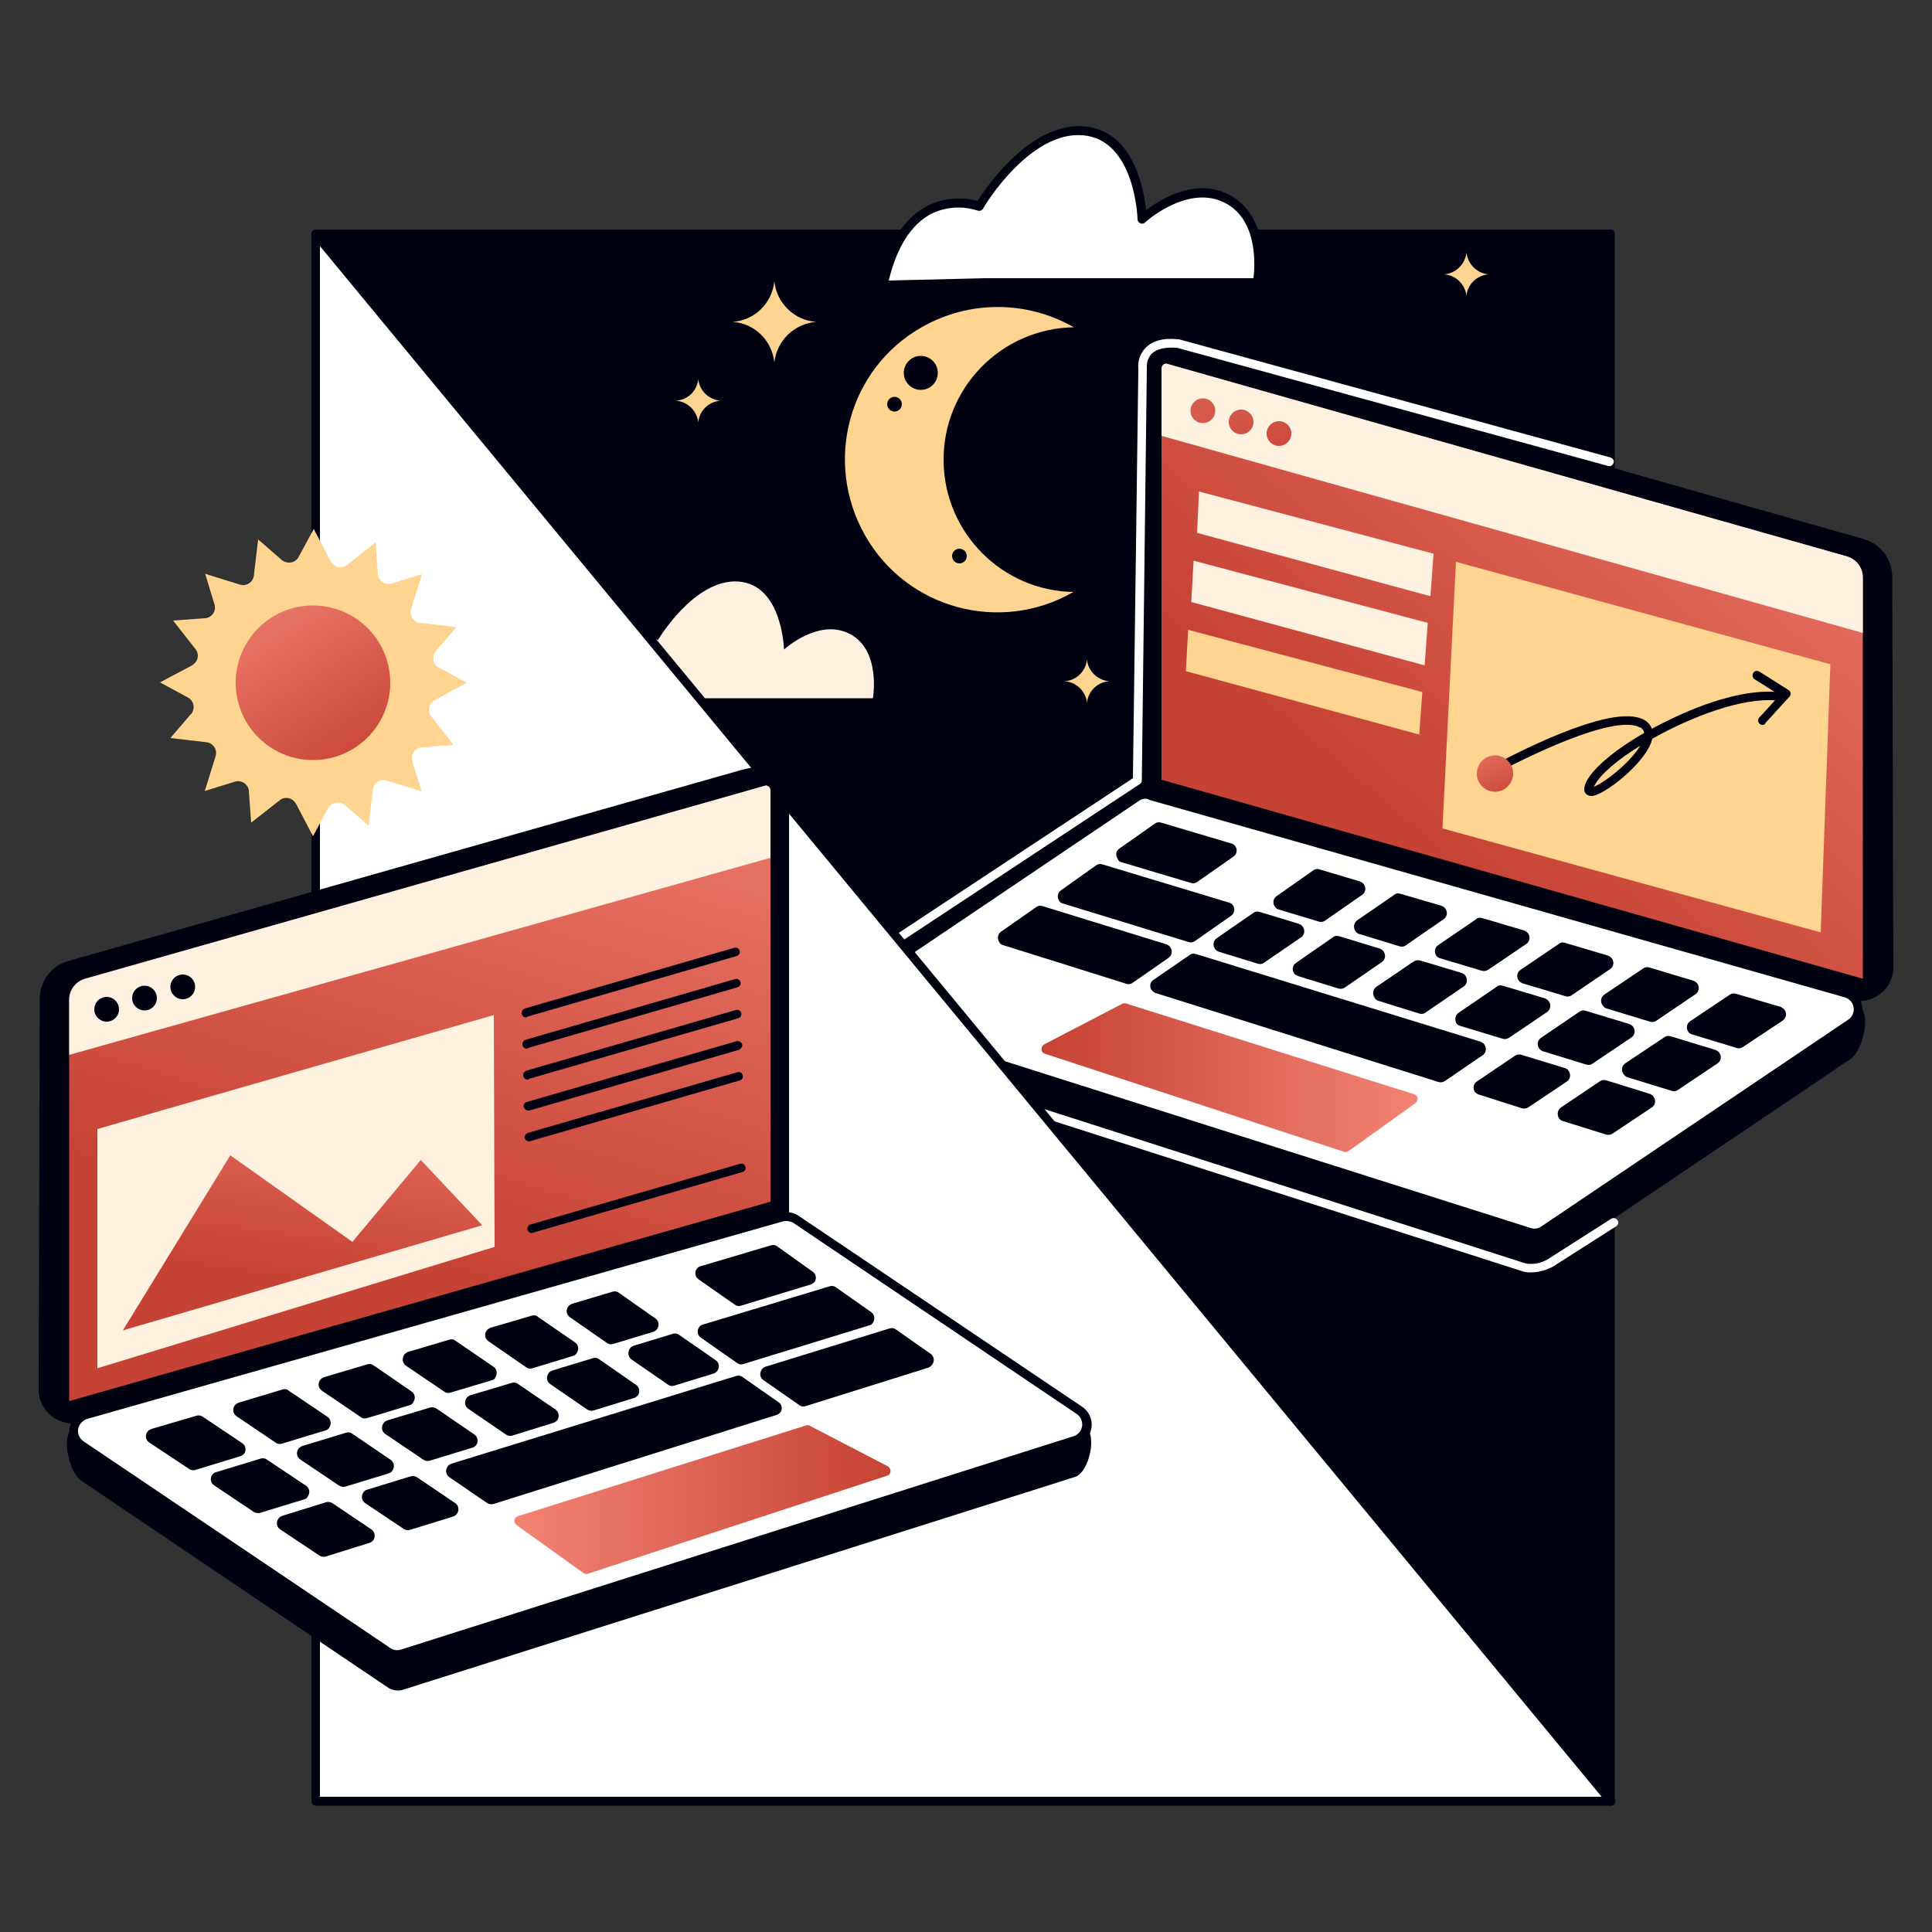 <svg transform="scale(1)" version="1.1" id="iaK8yoguuT" xmlns="http://www.w3.org/2000/svg" xmlns:xlink="http://www.w3.org/1999/xlink" x="0px" y="0px" viewBox="0 0 500 500" xml:space="preserve" class="pbimage_pbimage__wrapper__image__0LEis false"><rect x="0" y="0" width="500" height="500" fill="#333333" stroke="none"/><title>Asynchronous Work 1</title><style type="text/css"> .st0{fill:#000111;} .st1{fill:url(#SVGID_1_-iaK8yoguuT);} .st2{fill:#FFFFFF;} .st3{fill:url(#SVGID_00000096756196038230100750000008392460554588231581_-iaK8yoguuT);} .st4{fill:#FEF1E0;} .st5{fill:url(#SVGID_00000029767189502805133850000008413224620144205496_-iaK8yoguuT);} .st6{fill:url(#SVGID_00000011750684997965607830000013185115048174632116_-iaK8yoguuT);} .st7{fill:url(#SVGID_00000017488350667309336000000005849657119893037734_-iaK8yoguuT);} .st8{fill:#FED490;} .st9{fill:url(#SVGID_00000005953722635240925110000000545066539870691515_-iaK8yoguuT);} .st10{fill:url(#SVGID_00000000201194877844232560000003379433648158793879_-iaK8yoguuT);} .st11{fill:url(#SVGID_00000013912687718342927500000008929738446641313202_-iaK8yoguuT);} .st12{fill:url(#SVGID_00000054965752130043362010000004188890553349660345_-iaK8yoguuT);} .st13{fill:url(#SVGID_00000008867905852121150990000013721124670922073515_-iaK8yoguuT);}
 .st8{fill:#FED490;}
 .st4{fill:#FEF1E0;}
 .st2{fill:#FFFFFF;}
 .st0{fill:#000111;}</style><g id="shape_2"><polygon class="st0" points="416.9,60.6 416.9,466.1 81.7,60.6 	" fill="#000111"></polygon><path class="st0" d="M416.9,467.3c-0.3,0-0.7-0.1-0.9-0.4L80.8,61.3c-0.3-0.3-0.3-0.8-0.2-1.2c0.2-0.4,0.6-0.6,1-0.7h335.2
		c0.6,0,1.1,0.5,1.1,1.1c0,0,0,0,0,0v405.6c0,0.5-0.3,0.9-0.7,1.1C417.1,467.3,417,467.3,416.9,467.3z M84.1,61.7L415.7,463V61.7
		H84.1z" fill="#000111"></path></g><g id="laptop_2"><path class="st0" d="M480.1,259.6L297.7,215c-1.2-0.4-2.6-0.1-3.7,0.6l-74.5,43.8c-3.8,2.4-1.3,12.3,2.2,13.5l174,55.2
		c1.3,0.4,2.7,0.2,3.8-0.5L479,274C482.1,271.9,484.9,261.1,480.1,259.6z"></path><path class="st0" d="M302.5,204.1l176.1,54.6c4.6,1.4,9.6-1.2,11-5.8c0.3-0.9,0.4-1.7,0.4-2.6l-0.3-101c0-4.6-3-8.6-7.4-9.8
		L310,90.6c-3.8-1.1-14-4.3-14.4,5.8L302.5,204.1z"></path><path class="st0" d="M295.8,205.4l185.7,52.7c2.2,0.6,4.6-0.6,5.2-2.9c0.1-0.4,0.2-0.8,0.2-1.2V149.4c0-4.7-3.1-8.7-7.6-10
		L303.5,89.5c-3.2-0.9-6.6,1-7.5,4.2c-0.2,0.5-0.2,1.1-0.2,1.7V205.4z"></path><linearGradient id="SVGID_1_-iaK8yoguuT" gradientUnits="userSpaceOnUse" x1="-610.822" y1="436.388" x2="-486.802" y2="291.388" gradientTransform="matrix(-1 0 0 -1 -126.69 502)"><stop offset="0" style="stop-color: rgb(243, 131, 116);"></stop><stop offset="1" style="stop-color: rgb(198, 66, 52);"></stop></linearGradient><path class="st1" d="M300.6,95.4v106.4l181.5,51.5V149.4c0-2.5-1.7-4.7-4.1-5.4L302.2,94.2c-0.1,0-0.2-0.1-0.4-0.1
		C301.1,94.1,300.6,94.7,300.6,95.4z"></path><path class="st2" d="M477.8,256.9l-180-51.1c-1.2-0.4-2.6-0.1-3.7,0.6l-73.4,49.4c-2,1.4-2.5,4.1-1.2,6.1c0.6,0.8,1.4,1.4,2.3,1.7
		l174,55.2c1.3,0.4,2.7,0.2,3.8-0.5l79.4-53.5c2-1.4,2.6-4.1,1.2-6.1C479.6,257.8,478.8,257.1,477.8,256.9z"></path><path class="st0" d="M397.1,320.1c-0.6,0-1.1-0.1-1.7-0.3l-174-55.1c-2.9-0.9-4.5-4-3.6-6.9c0.4-1.2,1.1-2.2,2.2-2.9l73.4-49.4
		c1.4-0.9,3-1.2,4.6-0.7l180,51.1c2.9,0.8,4.6,3.9,3.8,6.8c-0.4,1.3-1.1,2.3-2.2,3.1l-79.4,53.5
		C399.3,319.8,398.2,320.1,397.1,320.1z M296.5,206.7c-0.7,0-1.3,0.2-1.8,0.6l-73.4,49.5c-1.5,1-1.9,3-0.9,4.5
		c0.4,0.6,1,1.1,1.7,1.3l174,55.2c1,0.3,2,0.2,2.8-0.4l79.4-53.5c1.5-1,1.9-3,0.9-4.5c-0.4-0.6-1.1-1.1-1.8-1.3l0,0l-180-51.1
		C297.2,206.8,296.8,206.7,296.5,206.7z"></path><path class="st0" d="M437.9,267.7l11.5,3.5c0.6,0.2,1.2,0.1,1.6-0.2l10.4-6.9c0.9-0.7,1.1-1.9,0.4-2.8c-0.2-0.3-0.6-0.5-0.9-0.7
		l-11.6-3.4c-0.6-0.2-1.2-0.1-1.6,0.2l-10.3,6.9c-0.9,0.6-1.1,1.8-0.5,2.7C437.1,267.3,437.5,267.6,437.9,267.7z"></path><path class="st0" d="M415.8,261l11.2,3.4c0.6,0.2,1.2,0.1,1.6-0.2l10.2-6.9c0.9-0.6,1.1-1.8,0.5-2.7c-0.3-0.4-0.6-0.6-1.1-0.8
		l-11.3-3.4c-0.6-0.2-1.2-0.1-1.6,0.2l-10.1,6.8c-0.9,0.6-1.1,1.8-0.5,2.7C415,260.6,415.4,260.9,415.8,261z"></path><path class="st0" d="M394.1,254.5l11,3.3c0.6,0.2,1.2,0.1,1.6-0.2l10-6.8c0.9-0.6,1.1-1.8,0.5-2.7c-0.3-0.4-0.6-0.6-1.1-0.8
		l-11.1-3.3c-0.6-0.2-1.2-0.1-1.6,0.3l-9.9,6.7c-0.9,0.6-1.1,1.8-0.5,2.7C393.3,254.1,393.6,254.3,394.1,254.5z"></path><path class="st0" d="M372.7,248l10.7,3.2c0.6,0.2,1.2,0.1,1.7-0.2l9.9-6.7c0.9-0.6,1.1-1.8,0.5-2.7c-0.3-0.4-0.6-0.6-1.1-0.8
		l-10.8-3.2c-0.6-0.2-1.2-0.1-1.6,0.3l-9.8,6.7c-0.9,0.6-1.1,1.8-0.5,2.7C371.9,247.6,372.3,247.9,372.7,248z"></path><path class="st0" d="M351.7,241.7l10.5,3.2c0.6,0.2,1.2,0.1,1.7-0.3l9.7-6.7c0.9-0.6,1.1-1.8,0.5-2.7c-0.3-0.4-0.6-0.6-1.1-0.8
		l-10.6-3.1c-0.6-0.2-1.2-0.1-1.6,0.3l-9.6,6.6c-0.9,0.7-1,1.9-0.4,2.8C351,241.3,351.3,241.6,351.7,241.7z"></path><path class="st0" d="M331,235.4l10.3,3.1c0.6,0.2,1.2,0.1,1.7-0.3l9.5-6.6c0.9-0.6,1.1-1.8,0.5-2.7c-0.3-0.4-0.6-0.6-1.1-0.8
		l-10.4-3.1c-0.6-0.2-1.2-0.1-1.7,0.3l-9.4,6.6c-0.9,0.6-1.1,1.8-0.5,2.7C330.2,235.1,330.6,235.3,331,235.4z"></path><path class="st0" d="M290.1,223.1l18.1,5.4c0.6,0.2,1.2,0.1,1.7-0.3l9.3-6.5c0.9-0.6,1.1-1.8,0.5-2.7c-0.3-0.4-0.6-0.6-1-0.7
		l-18.2-5.4c-0.6-0.2-1.2-0.1-1.7,0.3l-9.1,6.4c-0.9,0.6-1.1,1.8-0.4,2.7C289.4,222.8,289.8,223,290.1,223.1z"></path><path class="st0" d="M421.2,278.8l11.4,3.5c0.6,0.2,1.2,0.1,1.6-0.2l10.3-6.9c0.9-0.6,1.1-1.8,0.5-2.7c-0.3-0.4-0.6-0.6-1.1-0.8
		l-11.5-3.5c-0.6-0.2-1.2-0.1-1.6,0.2l-10.2,6.8c-0.9,0.6-1.1,1.8-0.5,2.7C420.5,278.4,420.8,278.7,421.2,278.8z"></path><path class="st0" d="M399.4,272.1l11.1,3.4c0.6,0.2,1.2,0.1,1.6-0.2l10.1-6.8c0.9-0.6,1.1-1.8,0.5-2.7c-0.3-0.4-0.6-0.6-1.1-0.8
		l-11.2-3.4c-0.6-0.2-1.2-0.1-1.6,0.2l-10,6.8c-0.9,0.6-1.1,1.8-0.5,2.7C398.6,271.7,399,272,399.4,272.1z"></path><path class="st0" d="M377.9,265.5l10.9,3.3c0.6,0.2,1.2,0.1,1.7-0.2l9.9-6.7c0.9-0.7,1.1-1.9,0.4-2.8c-0.2-0.3-0.5-0.5-0.9-0.7
		l-11-3.3c-0.6-0.2-1.2-0.1-1.6,0.3l-9.8,6.7c-0.9,0.6-1.1,1.8-0.6,2.7C377.1,265.1,377.4,265.4,377.9,265.5z"></path><path class="st0" d="M356.7,259l10.6,3.3c0.6,0.2,1.2,0.1,1.7-0.3l9.8-6.7c0.9-0.6,1.1-1.8,0.5-2.7c-0.2-0.4-0.6-0.6-1-0.8
		l-10.7-3.2c-0.6-0.2-1.2-0.1-1.7,0.2l-9.7,6.6c-0.9,0.6-1.1,1.8-0.5,2.7C355.9,258.6,356.3,258.9,356.7,259z"></path><path class="st0" d="M335.9,252.6l10.4,3.2c0.6,0.2,1.2,0.1,1.7-0.2l9.6-6.6c0.9-0.6,1.1-1.8,0.5-2.7c-0.2-0.4-0.6-0.6-1-0.8
		l-10.5-3.2c-0.6-0.2-1.2-0.1-1.7,0.3l-9.5,6.6c-0.9,0.6-1.1,1.8-0.5,2.7C335.1,252.2,335.5,252.4,335.9,252.6z"></path><path class="st0" d="M315.4,246.3l10.1,3.1c0.6,0.2,1.2,0.1,1.7-0.3l9.5-6.5c0.9-0.6,1.1-1.8,0.5-2.7c-0.2-0.4-0.6-0.6-1-0.8
		l-10.2-3.1c-0.6-0.2-1.2-0.1-1.7,0.3l-9.4,6.5c-0.9,0.6-1.1,1.8-0.5,2.7C314.6,245.9,315,246.1,315.4,246.3z"></path><path class="st0" d="M275,233.8l32.6,10c0.6,0.2,1.2,0.1,1.7-0.3l9.3-6.5c0.9-0.6,1.1-1.8,0.5-2.7c-0.3-0.4-0.6-0.6-1-0.7
		l-32.8-9.9c-0.6-0.2-1.2-0.1-1.7,0.3l-9,6.4c-0.9,0.6-1.1,1.8-0.5,2.7C274.2,233.4,274.6,233.7,275,233.8z"></path><path class="st0" d="M404.4,290.1l11.2,3.5c0.6,0.2,1.2,0.1,1.7-0.2l10.2-6.8c0.9-0.6,1.1-1.8,0.5-2.7c-0.2-0.4-0.6-0.6-1-0.8
		l-11.3-3.5c-0.6-0.2-1.2-0.1-1.6,0.2l-10.1,6.8c-0.9,0.6-1.1,1.8-0.6,2.7C403.6,289.7,404,290,404.4,290.1z"></path><path class="st0" d="M382.8,283.3l11,3.5c0.6,0.2,1.2,0.1,1.7-0.2l10-6.7c0.9-0.6,1.1-1.8,0.5-2.7c-0.2-0.4-0.6-0.7-1.1-0.8
		l-11.1-3.4c-0.6-0.2-1.2-0.1-1.7,0.2l-9.9,6.7c-0.9,0.6-1.1,1.8-0.5,2.7C382,282.9,382.4,283.2,382.8,283.3z"></path><path class="st0" d="M299.1,257l73.1,23c0.6,0.2,1.2,0.1,1.7-0.2l9.8-6.7c0.9-0.6,1.1-1.8,0.5-2.7c-0.2-0.4-0.6-0.6-1-0.8
		l-73.7-22.7c-0.6-0.2-1.2-0.1-1.7,0.3l-9.3,6.4c-0.9,0.6-1.1,1.8-0.4,2.7C298.4,256.6,298.7,256.9,299.1,257z"></path><path class="st0" d="M259.6,244.6l31.9,10c0.6,0.2,1.2,0.1,1.7-0.3l9.2-6.4c0.9-0.6,1.1-1.8,0.5-2.7c-0.2-0.4-0.6-0.6-1-0.8
		l-32.1-9.9c-0.6-0.2-1.2-0.1-1.7,0.3l-9,6.3c-0.9,0.6-1.1,1.8-0.5,2.7C258.9,244.3,259.2,244.5,259.6,244.6z"></path><linearGradient id="SVGID_00000156587842551691464050000002622785899840425345_-iaK8yoguuT" gradientUnits="userSpaceOnUse" x1="-493.56" y1="223.169" x2="-396.19" y2="223.169" gradientTransform="matrix(-1 0 0 -1 -126.69 502)"><stop offset="0" style="stop-color: rgb(243, 131, 116);"></stop><stop offset="1" style="stop-color: rgb(198, 66, 52);"></stop></linearGradient><path d="M366.3,285.5L349,297.9
		c-0.3,0.2-0.8,0.3-1.1,0.2l-77.5-25.4c-0.7-0.2-1-0.9-0.8-1.6c0.1-0.3,0.3-0.6,0.6-0.8l20.2-10.5c0.3-0.2,0.7-0.2,1-0.1l74.6,23.5
		c0.7,0.2,1,1,0.8,1.6C366.7,285.1,366.5,285.3,366.3,285.5z" style="fill: url(&quot;#SVGID_00000156587842551691464050000002622785899840425345_-iaK8yoguuT&quot;);"></path><path class="st4" d="M300.6,95.4v17.4l181.5,51v-14.4c0-2.5-1.7-4.7-4.1-5.4L302.2,94.2c-0.1,0-0.2-0.1-0.4-0.1
		C301.1,94.1,300.6,94.7,300.6,95.4z"></path><linearGradient id="SVGID_00000105399046447282067190000002999875026976828295_-iaK8yoguuT" gradientUnits="userSpaceOnUse" x1="286.218" y1="445.819" x2="341.058" y2="377.279" gradientTransform="matrix(1 0 0 -1 0 502)"><stop offset="0" style="stop-color: rgb(243, 131, 116);"></stop><stop offset="1" style="stop-color: rgb(198, 66, 52);"></stop></linearGradient><circle cx="331" cy="112.2" r="3.2" style="fill: url(&quot;#SVGID_00000105399046447282067190000002999875026976828295_-iaK8yoguuT&quot;);"></circle><linearGradient id="SVGID_00000112613407231333732260000008784054084713349052_-iaK8yoguuT" gradientUnits="userSpaceOnUse" x1="281.65" y1="442.16" x2="336.48" y2="373.62" gradientTransform="matrix(1 0 0 -1 0 502)"><stop offset="0" style="stop-color: rgb(243, 131, 116);"></stop><stop offset="1" style="stop-color: rgb(198, 66, 52);"></stop></linearGradient><circle cx="321.2" cy="109.2" r="3.2" style="fill: url(&quot;#SVGID_00000112613407231333732260000008784054084713349052_-iaK8yoguuT&quot;);"></circle><linearGradient id="SVGID_00000058569979945735354800000013615922804792480386_-iaK8yoguuT" gradientUnits="userSpaceOnUse" x1="277.072" y1="438.502" x2="331.902" y2="369.962" gradientTransform="matrix(1 0 0 -1 0 502)"><stop offset="0" style="stop-color: rgb(243, 131, 116);"></stop><stop offset="1" style="stop-color: rgb(198, 66, 52);"></stop></linearGradient><circle cx="311.3" cy="106.3" r="3.2" style="fill: url(&quot;#SVGID_00000058569979945735354800000013615922804792480386_-iaK8yoguuT&quot;);"></circle><path class="st2" d="M396.1,329.3c-0.6,0-1.2,0-1.7-0.2h-0.1l-126.7-40.6c-0.6-0.2-0.9-0.8-0.7-1.4c0.2-0.6,0.8-0.9,1.4-0.7
		c0,0,0,0,0,0l126.6,40.6c2,0.3,4.1-0.1,5.8-1.2l16.3-10.4c0.5-0.3,1.2-0.2,1.6,0.4s0.2,1.2-0.4,1.6l0,0l-16.3,10.4
		C400.2,328.7,398.2,329.3,396.1,329.3z"></path><path class="st2" d="M229.9,245.6c-0.6,0-1.1-0.5-1.1-1.1c0-0.4,0.2-0.7,0.5-0.9l63.9-42.2l1.4-105.9c-0.2-2,0.4-3.9,1.8-5.4
		c1.8-1.9,4.6-2.7,8.5-2.3c0.1,0,0.1,0,0.2,0l111.7,30.6c0.6,0.2,1,0.8,0.8,1.4c-0.2,0.6-0.8,1-1.4,0.8L304.6,90
		c-3.1-0.2-5.3,0.3-6.6,1.6c-0.9,1-1.3,2.3-1.2,3.6c0,0.1,0,0.1,0,0.2L295.5,202c0,0.4-0.2,0.7-0.5,0.9l-64.4,42.5
		C230.4,245.6,230.2,245.6,229.9,245.6z"></path><polygon class="st4" points="310.3,127.2 371,143.3 370.2,154.3 309.8,137.9 	"></polygon><polygon class="st4" points="308.9,145.1 369.5,161.2 368.7,172.2 308.3,155.8 	"></polygon><polygon class="st8" points="307.5,163 368.1,179.1 367.3,190.1 306.9,173.7 	"></polygon><polygon class="st8" points="376.8,145.4 373.3,214.4 471.2,241.3 473.7,171.9 	"></polygon><path class="st0" d="M411.8,206c-0.5,0-1-0.2-1.4-0.6c-0.9-1-0.1-2.6,0.2-3.2c1.8-3.5,7.4-8.2,14.9-12.5c-0.1-0.7-0.5-1.3-1.2-1.5
		c-6.8-3.4-30,8-38.4,12.7c-0.5,0.3-1.2,0.1-1.5-0.4c-0.3-0.5-0.1-1.2,0.4-1.5c0,0,0,0,0,0c0.1-0.1,7.8-4.4,16.5-8.1
		c12-5.1,20-6.7,24-4.7c1,0.5,1.8,1.3,2.2,2.4c1.2-0.6,2.4-1.3,3.7-1.9c11.2-5.6,21.7-8.3,28.8-7.6c0.6,0.1,1.1,0.6,1,1.2
		c-0.1,0.6-0.6,1.1-1.2,1c0,0,0,0,0,0c-8.5-0.9-21.8,4-32.2,9.9c-1.3,5.7-11,13.4-14.7,14.6C412.6,205.9,412.2,206,411.8,206z
		 M424.5,193c-5.9,3.6-10.3,7.4-11.8,10.2c-0.1,0.1-0.1,0.2-0.2,0.4C415,202.7,421.7,197.6,424.5,193L424.5,193z"></path><path class="st0" d="M456.1,187.6c-0.6,0-1.1-0.5-1.1-1.1c0-0.3,0.1-0.6,0.3-0.8l5.3-5.8l-6.5-4.1c-0.5-0.3-0.7-1-0.4-1.6
		s1-0.7,1.6-0.4l0,0l7.6,4.8c0.5,0.3,0.7,1,0.3,1.6c0,0.1-0.1,0.1-0.1,0.1l-6.2,6.8C456.8,187.5,456.5,187.6,456.1,187.6z"></path><linearGradient id="SVGID_00000011018028661726036170000013140137628989483916_-iaK8yoguuT" gradientUnits="userSpaceOnUse" x1="380.911" y1="314.761" x2="390.681" y2="293.491" gradientTransform="matrix(1 0 0 -1 0 502)"><stop offset="0" style="stop-color: rgb(243, 131, 116);"></stop><stop offset="1" style="stop-color: rgb(198, 66, 52);"></stop></linearGradient><circle cx="386.9" cy="200.2" r="4.7" style="fill: url(&quot;#SVGID_00000011018028661726036170000013140137628989483916_-iaK8yoguuT&quot;);"></circle></g><g id="moon"><path class="st8" d="M277.8,153.2c-18.9,10.9-43.1,4.4-53.9-14.6s-4.4-43.1,14.6-53.9c12.2-7,27.2-7,39.4,0
		c-18.9,0.3-34,15.9-33.7,34.8C244.5,138,259.4,152.9,277.8,153.2z"></path><circle class="st0" cx="238.3" cy="96.5" r="4.4"></circle><circle class="st0" cx="231.5" cy="104.6" r="1.9"></circle><circle class="st0" cx="248.3" cy="143.9" r="1.9"></circle></g><g id="light"><path class="st8" d="M189.6,83.3c5.7,0.4,10.2,4.8,10.8,10.5c0.6-5.6,5.1-10,10.8-10.5c-5.6-0.4-10.2-4.8-10.8-10.5
		C199.8,78.5,195.3,82.9,189.6,83.3z"></path><path class="st8" d="M373.7,71c1.5,0.1,2.9,0.7,4,1.8c1,1,1.7,2.4,1.8,3.8c0.1-1.4,0.8-2.8,1.8-3.8c1.1-1.1,2.5-1.7,4-1.8
		c-3-0.2-5.4-2.6-5.8-5.6C379.2,68.4,376.7,70.8,373.7,71z"></path><path class="st8" d="M275.5,176.3c1.5,0.1,2.9,0.7,4,1.8c1,1,1.7,2.4,1.8,3.8c0.3-3,2.7-5.4,5.8-5.6c-3-0.2-5.5-2.6-5.8-5.6
		C281,173.7,278.6,176.1,275.5,176.3L275.5,176.3z"></path><path class="st8" d="M174.9,103.7c3,0.2,5.5,2.6,5.8,5.6c0.3-3,2.7-5.4,5.8-5.6c-3-0.2-5.5-2.6-5.8-5.6
		C180.4,101.2,178,103.5,174.9,103.7z"></path></g><g id="cloud"><path class="st2" d="M255,73.1h70.4c0,0,2.9-15.9-7.6-21.5s-22.2,5.2-22.2,5.2s-0.4-21.8-15.2-22.9s-26.9,19.5-26.9,19.5
		s-19.1-7.2-24.9,20.4L255,73.1z"></path><path class="st0" d="M228.6,74.9c-0.3,0-0.7-0.2-0.9-0.4c-0.2-0.3-0.3-0.6-0.2-1c2.1-10,6.2-16.8,12.1-20c4.1-2.2,8.9-2.7,13.4-1.5
		c2.4-3.8,13.7-20.3,27.5-19.3c6.5,0.5,11.4,4.8,14.1,12.6c1,3,1.7,6,2,9.1c3.8-2.9,13-8.6,21.7-3.9c4.6,2.5,7.5,7.2,8.4,13.7
		c0.4,3,0.3,6-0.1,9c-0.1,0.5-0.6,0.9-1.1,0.9H255L228.6,74.9L228.6,74.9z M248.1,53.7c-2.6,0-5.1,0.6-7.4,1.8
		c-5,2.8-8.6,8.5-10.7,17.1l25-0.6h69.4c0.4-3.4,1.1-15-7.2-19.4c-9.7-5.2-20.8,4.9-20.9,5c-0.3,0.3-0.8,0.4-1.2,0.2
		c-0.4-0.2-0.7-0.6-0.7-1c0-0.2-0.6-20.7-14.2-21.8c-13.9-1.1-25.7,18.7-25.8,19c-0.3,0.5-0.9,0.7-1.4,0.5
		C251.4,54,249.8,53.7,248.1,53.7z"></path><path class="st4" d="M171.6,180.7h54.3c0,0,2.2-12.3-5.9-16.6s-17.1,4-17.1,4s-0.4-16.8-11.8-17.6s-20.8,15.1-20.8,15.1
		s-14.7-5.5-19.2,15.8L171.6,180.7z"></path></g><g id="shape_1"><polygon class="st2" points="416.9,466.1 81.7,466.1 81.7,60.6 	"></polygon><path class="st0" d="M416.9,467.3H81.7c-0.6,0-1.1-0.5-1.1-1.1l0,0V60.6c0-0.6,0.5-1.1,1.1-1.1c0.3,0,0.7,0.2,0.9,0.4l335.2,405.6
		c0.4,0.5,0.3,1.2-0.1,1.6C417.4,467.2,417.1,467.3,416.9,467.3L416.9,467.3z M82.8,465h331.7L82.8,63.7V465z"></path></g><g id="laptop"><path class="st0" d="M19.9,368.8l182.4-44.6c1.2-0.4,2.6-0.1,3.7,0.6l74.5,43.9c3.8,2.4,1.3,12.3-2.2,13.5l-174,55.1
		c-1.3,0.4-2.7,0.2-3.8-0.5L21,383.2C17.9,381.1,15.1,370.4,19.9,368.8z"></path><path class="st0" d="M197.5,313.4L21.4,368c-4.6,1.4-9.6-1.2-11-5.8c-0.3-0.9-0.4-1.8-0.4-2.7l0.3-101c0-4.6,3-8.6,7.4-9.8
		L190,199.8c3.8-1.1,14-4.3,14.4,5.9L197.5,313.4z"></path><path class="st0" d="M204.2,314.7L18.5,367.4c-2.2,0.6-4.6-0.7-5.2-2.9c-0.1-0.4-0.2-0.8-0.2-1.2V258.7c0-4.7,3.1-8.7,7.6-10
		l175.8-49.9c3.2-0.9,6.6,1,7.5,4.2c0.2,0.5,0.2,1.1,0.2,1.7V314.7z"></path><linearGradient id="SVGID_00000127764751480760035610000016397713836054830246_-iaK8yoguuT" gradientUnits="userSpaceOnUse" x1="146.069" y1="340.73" x2="97.029" y2="179.17" gradientTransform="matrix(1 0 0 -1 0 502)"><stop offset="0" style="stop-color: rgb(243, 131, 116);"></stop><stop offset="1" style="stop-color: rgb(198, 66, 52);"></stop></linearGradient><path d="M199.4,204.6V311L17.9,362.6V258.7
		c0-2.5,1.7-4.7,4.1-5.4l175.8-49.9c0.1,0,0.2-0.1,0.4-0.1C198.9,203.3,199.4,203.9,199.4,204.6z" style="fill: url(&quot;#SVGID_00000127764751480760035610000016397713836054830246_-iaK8yoguuT&quot;);"></path><path class="st2" d="M22.2,366.1l180-51.1c1.2-0.4,2.6-0.1,3.7,0.6l73.4,49.4c2,1.4,2.5,4.1,1.2,6.1c-0.6,0.8-1.4,1.4-2.3,1.7
		l-174,55.2c-1.3,0.4-2.7,0.2-3.8-0.5L21,374c-2-1.3-2.6-4-1.3-6.1C20.3,367,21.2,366.4,22.2,366.1z"></path><path class="st0" d="M102.9,429.4c-1.1,0-2.2-0.3-3.1-1l-79.4-53.5c-2.5-1.7-3.2-5.1-1.5-7.7c0.7-1.1,1.8-1.9,3.1-2.2l0.3,1.1
		l-0.3-1.1l180-51.1c1.6-0.4,3.2-0.2,4.6,0.7l73.5,49.5c2.5,1.7,3.2,5.1,1.5,7.7c-0.7,1-1.7,1.8-2.9,2.2l-174,55.2
		C104,429.3,103.4,429.4,102.9,429.4z M203.5,316c-0.3,0-0.6,0-0.9,0.1l-180,51.1c-1.7,0.5-2.8,2.3-2.3,4c0.2,0.7,0.7,1.4,1.3,1.8
		l79.4,53.5c0.8,0.6,1.9,0.7,2.8,0.4l174-55.2c1.7-0.5,2.7-2.4,2.1-4.1c-0.2-0.7-0.7-1.3-1.3-1.7l-73.4-49.5
		C204.8,316.2,204.1,316,203.5,316z"></path><path class="st0" d="M62.1,376.9l-11.5,3.5c-0.6,0.2-1.1,0.1-1.6-0.2l-10.4-6.9c-0.9-0.6-1.1-1.8-0.5-2.7c0.3-0.4,0.6-0.6,1.1-0.8
		l11.6-3.4c0.6-0.2,1.1-0.1,1.6,0.2l10.3,6.9c0.9,0.6,1.1,1.8,0.5,2.7C62.9,376.5,62.5,376.8,62.1,376.9z"></path><path class="st0" d="M84.2,370.2L73,373.6c-0.6,0.2-1.2,0.1-1.6-0.2l-10.2-6.9c-0.9-0.6-1.1-1.8-0.5-2.7c0.3-0.4,0.6-0.6,1.1-0.8
		l11.3-3.4c0.6-0.2,1.2-0.1,1.6,0.3l10.1,6.8c0.9,0.7,1,1.9,0.4,2.8C84.9,369.9,84.6,370.1,84.2,370.2z"></path><path class="st0" d="M105.9,363.7L95,367c-0.6,0.2-1.2,0.1-1.7-0.3l-10-6.8c-0.9-0.6-1.1-1.8-0.5-2.7c0.3-0.4,0.6-0.6,1.1-0.8
		l11.1-3.3c0.6-0.2,1.2-0.1,1.6,0.2l9.9,6.8c0.9,0.6,1.1,1.8,0.5,2.7C106.8,363.3,106.4,363.6,105.9,363.7z"></path><path class="st0" d="M127.3,357.2l-10.7,3.2c-0.6,0.2-1.2,0.1-1.7-0.3l-9.9-6.7c-0.9-0.7-1-1.9-0.4-2.8c0.2-0.3,0.6-0.5,0.9-0.7
		l10.8-3.2c0.6-0.2,1.2-0.1,1.6,0.3l9.8,6.7c0.9,0.6,1.1,1.8,0.5,2.7C128.1,356.9,127.7,357.1,127.3,357.2z"></path><path class="st0" d="M148.3,350.9l-10.5,3.2c-0.6,0.2-1.2,0.1-1.7-0.3l-9.7-6.7c-0.9-0.6-1.1-1.8-0.5-2.7c0.3-0.4,0.6-0.6,1.1-0.8
		l10.6-3.1c0.6-0.2,1.2-0.1,1.6,0.3l9.6,6.6c0.9,0.6,1.1,1.8,0.5,2.7C149.1,350.5,148.7,350.8,148.3,350.9z"></path><path class="st0" d="M169,344.7l-10.3,3.1c-0.6,0.2-1.2,0.1-1.7-0.3l-9.5-6.6c-0.9-0.6-1.1-1.8-0.5-2.7c0.3-0.4,0.6-0.6,1.1-0.8
		l10.4-3.1c0.6-0.2,1.2-0.1,1.7,0.3l9.4,6.6c0.9,0.6,1.1,1.8,0.5,2.7C169.8,344.3,169.4,344.6,169,344.7z"></path><path class="st0" d="M209.9,332.4l-18.1,5.5c-0.6,0.2-1.2,0.1-1.7-0.3l-9.3-6.5c-0.9-0.6-1.1-1.8-0.5-2.7c0.3-0.4,0.6-0.6,1-0.7
		l18.2-5.4c0.6-0.2,1.2-0.1,1.7,0.3l9.1,6.5c0.9,0.6,1.1,1.8,0.5,2.7C210.6,332,210.3,332.2,209.9,332.4z"></path><path class="st0" d="M78.8,388l-11.4,3.5c-0.6,0.2-1.2,0.1-1.7-0.2l-10.3-6.9c-0.9-0.6-1.1-1.8-0.5-2.7c0.3-0.4,0.6-0.6,1-0.7
		l11.5-3.5c0.6-0.2,1.2-0.1,1.6,0.2l10.2,6.8c0.9,0.6,1.1,1.8,0.5,2.7C79.5,387.7,79.2,387.9,78.8,388z"></path><path class="st0" d="M100.6,381.3l-11.1,3.4c-0.6,0.2-1.2,0.1-1.7-0.2l-10.1-6.8c-0.9-0.6-1.1-1.8-0.5-2.7c0.3-0.4,0.6-0.6,1.1-0.8
		l11.2-3.4c0.6-0.2,1.2-0.1,1.6,0.2l10,6.8c0.9,0.6,1.1,1.8,0.5,2.7C101.4,380.9,101,381.2,100.6,381.3z"></path><path class="st0" d="M122.1,374.7l-10.8,3.3c-0.6,0.2-1.2,0.1-1.7-0.2l-9.9-6.7c-0.9-0.6-1.1-1.8-0.5-2.7c0.2-0.4,0.6-0.6,1-0.8
		l11-3.3c0.6-0.2,1.2-0.1,1.7,0.2l9.8,6.7c0.9,0.6,1.2,1.8,0.6,2.7C123,374.3,122.6,374.6,122.1,374.7z"></path><path class="st0" d="M143.3,368.2l-10.6,3.3c-0.6,0.2-1.2,0.1-1.7-0.2l-9.8-6.7c-0.9-0.6-1.1-1.8-0.5-2.7c0.2-0.4,0.6-0.6,1-0.8
		l10.7-3.2c0.6-0.2,1.2-0.1,1.7,0.3l9.7,6.6c0.9,0.7,1,1.9,0.4,2.8C144,367.8,143.6,368.1,143.3,368.2z"></path><path class="st0" d="M164.1,361.8l-10.4,3.2c-0.6,0.2-1.2,0.1-1.7-0.2l-9.6-6.6c-0.9-0.6-1.1-1.8-0.5-2.7c0.2-0.4,0.6-0.6,1-0.8
		l10.5-3.2c0.6-0.2,1.2-0.1,1.7,0.3l9.5,6.6c0.9,0.6,1.1,1.8,0.5,2.7C164.8,361.4,164.5,361.7,164.1,361.8z"></path><path class="st0" d="M184.6,355.5l-10.1,3.1c-0.6,0.2-1.2,0.1-1.7-0.3l-9.4-6.5c-0.9-0.7-1-1.9-0.4-2.8c0.2-0.3,0.5-0.5,0.9-0.7
		l10.2-3.1c0.6-0.2,1.2-0.1,1.7,0.3l9.4,6.5c0.9,0.6,1.1,1.8,0.5,2.7C185.4,355.1,185,355.4,184.6,355.5z"></path><path class="st0" d="M225,343l-32.6,10c-0.6,0.2-1.2,0.1-1.7-0.3l-9.3-6.5c-0.9-0.6-1.1-1.8-0.5-2.7c0.3-0.4,0.6-0.6,1-0.7
		l32.8-9.9c0.6-0.2,1.2-0.1,1.7,0.3l9.1,6.4c0.9,0.6,1,1.9,0.4,2.7C225.7,342.7,225.4,342.9,225,343z"></path><path class="st0" d="M95.6,399.3l-11.2,3.5c-0.6,0.2-1.2,0.1-1.7-0.2l-10.2-6.8c-0.9-0.6-1.1-1.8-0.5-2.7c0.2-0.4,0.6-0.6,1-0.8
		l11.3-3.5c0.6-0.2,1.2-0.1,1.7,0.2l10.1,6.8c0.9,0.6,1.1,1.8,0.6,2.7C96.4,398.9,96,399.2,95.6,399.3z"></path><path class="st0" d="M117.2,392.5l-11,3.4c-0.6,0.2-1.2,0.1-1.7-0.2l-10-6.7c-0.9-0.6-1.1-1.8-0.5-2.7c0.2-0.4,0.6-0.7,1.1-0.8
		l11.1-3.4c0.6-0.2,1.2-0.1,1.7,0.2l9.9,6.7c0.9,0.6,1.1,1.8,0.5,2.7C118,392.1,117.6,392.4,117.2,392.5z"></path><path class="st0" d="M200.9,366.2l-73.1,23c-0.6,0.2-1.2,0.1-1.7-0.2l-9.8-6.7c-0.9-0.6-1.1-1.8-0.5-2.7c0.2-0.4,0.6-0.6,1-0.8
		l73.7-22.7c0.6-0.2,1.2-0.1,1.7,0.3l9.3,6.5c0.9,0.6,1.1,1.8,0.4,2.7C201.6,365.9,201.3,366.1,200.9,366.2z"></path><path class="st0" d="M240.4,353.9l-31.9,10c-0.6,0.2-1.2,0.1-1.7-0.3l-9.2-6.4c-0.9-0.6-1.1-1.8-0.5-2.7c0.2-0.4,0.6-0.6,1-0.8
		l32.1-9.9c0.6-0.2,1.2-0.1,1.7,0.3l9,6.3c0.9,0.7,1,2,0.3,2.8C241,353.5,240.7,353.7,240.4,353.9z"></path><linearGradient id="SVGID_00000000220618731678745100000017579207353784473498_-iaK8yoguuT" gradientUnits="userSpaceOnUse" x1="133.159" y1="113.919" x2="230.5" y2="113.919" gradientTransform="matrix(1 0 0 -1 0 502)"><stop offset="0" style="stop-color: rgb(243, 131, 116);"></stop><stop offset="1" style="stop-color: rgb(198, 66, 52);"></stop></linearGradient><path d="M133.7,394.7l17.3,12.4
		c0.3,0.2,0.8,0.3,1.1,0.2l77.5-25.4c0.7-0.2,1-0.9,0.8-1.6c-0.1-0.3-0.3-0.6-0.6-0.8L209.6,369c-0.3-0.2-0.7-0.2-1-0.1l-74.6,23.5
		c-0.7,0.2-1,0.9-0.8,1.6C133.3,394.3,133.5,394.5,133.7,394.7z" style="fill: url(&quot;#SVGID_00000000220618731678745100000017579207353784473498_-iaK8yoguuT&quot;);"></path><path class="st4" d="M199.4,204.6v17.4L17.9,273v-14.3c0-2.5,1.7-4.7,4.1-5.4l175.8-49.9c0.1,0,0.2-0.1,0.4-0.1
		C198.9,203.3,199.4,203.9,199.4,204.6z"></path><circle class="st0" cx="27.6" cy="261.2" r="3.2"></circle><circle class="st0" cx="37.4" cy="258.3" r="3.2"></circle><circle class="st0" cx="47.3" cy="255.4" r="3.2"></circle><path class="st4" d="M25.2,292.2c1.1-0.4,102.6-29.5,102.6-29.5l0.2,60L25.2,354.1V292.2z"></path><linearGradient id="SVGID_00000009549309289976422960000018117282312366954150_-iaK8yoguuT" gradientUnits="userSpaceOnUse" x1="88.21" y1="241.76" x2="78.22" y2="170.71" gradientTransform="matrix(1 0 0 -1 0 502)"><stop offset="0" style="stop-color: rgb(243, 131, 116);"></stop><stop offset="1" style="stop-color: rgb(198, 66, 52);"></stop></linearGradient><polygon points="31.8,344.3 59.6,299 91.2,321.4 
		108.9,300.2 124.8,317.1 	" style="fill: url(&quot;#SVGID_00000009549309289976422960000018117282312366954150_-iaK8yoguuT&quot;);"></polygon><path class="st0" d="M136.1,263.3c-0.6,0-1.1-0.5-1.1-1.2c0-0.5,0.3-0.9,0.8-1.1l54.2-15.7c0.6-0.2,1.2,0.1,1.4,0.7
		s-0.1,1.2-0.7,1.4c0,0,0,0,0,0l-54.2,15.7C136.3,263.3,136.2,263.3,136.1,263.3z"></path><path class="st0" d="M136.3,271.4c-0.6,0-1.1-0.5-1.1-1.2c0-0.5,0.3-0.9,0.8-1.1l54.2-15.7c0.6-0.2,1.2,0.1,1.4,0.7
		s-0.1,1.2-0.7,1.4c0,0,0,0,0,0l-54.2,15.7C136.5,271.3,136.4,271.4,136.3,271.4z"></path><path class="st0" d="M136.5,279.4c-0.6,0-1.1-0.5-1.1-1.2c0-0.5,0.3-0.9,0.8-1.1l54.2-15.7c0.6-0.2,1.2,0.1,1.4,0.7
		c0.2,0.6-0.1,1.2-0.7,1.4c0,0,0,0,0,0l-54.2,15.7C136.7,279.4,136.6,279.4,136.5,279.4z"></path><path class="st0" d="M136.7,287.4c-0.6,0-1.1-0.5-1.2-1.1c0-0.5,0.3-1,0.8-1.1l54.2-15.7c0.6-0.2,1.2,0.1,1.5,0.6s-0.1,1.2-0.6,1.5
		c-0.1,0-0.1,0-0.2,0.1L137,287.4C136.9,287.4,136.8,287.4,136.7,287.4z"></path><path class="st0" d="M136.9,295.4c-0.6,0-1.1-0.5-1.1-1.1c0-0.5,0.3-0.9,0.8-1.1l54.2-15.7c0.6-0.2,1.2,0.1,1.4,0.7
		c0.2,0.6-0.1,1.2-0.7,1.4c0,0,0,0,0,0l-54.2,15.7C137.1,295.4,137,295.4,136.9,295.4z"></path><path class="st0" d="M137.6,319.1c-0.6,0-1.1-0.5-1.1-1.1c0-0.5,0.3-1,0.8-1.1l54.2-15.7c0.6-0.2,1.2,0.1,1.4,0.7
		c0.2,0.6-0.1,1.2-0.7,1.4c0,0,0,0,0,0l-54.2,15.7C137.8,319.1,137.7,319.1,137.6,319.1z"></path></g><g id="sun"><path class="st8" d="M120.8,176.7l-7.2-3.9c-1.4-0.7-1.9-2.4-1.1-3.8c0.1-0.2,0.2-0.3,0.3-0.5l5.3-6.2l0,0l-9.4-1.1
		c-1.5-0.2-2.6-1.6-2.4-3.1c0-0.2,0.1-0.3,0.1-0.5l2.8-9l0,0l-7.8,2.4c-1.5,0.5-3-0.4-3.5-1.8c-0.1-0.2-0.1-0.4-0.1-0.6l-0.6-8.2
		l0,0l-7.4,5.8c-1.2,1-3,0.7-3.9-0.5c-0.1-0.1-0.2-0.3-0.3-0.4l-4.4-8.4l0,0l-3.9,7.2c-0.7,1.4-2.4,1.9-3.8,1.2
		c-0.2-0.1-0.4-0.2-0.5-0.3l-6.2-5.4l0,0l-1.1,9.4c-0.2,1.5-1.6,2.6-3.1,2.4c-0.2,0-0.3-0.1-0.5-0.1l-9-2.8l0,0l2.4,7.9
		c0.5,1.5-0.4,3.1-1.9,3.5c-0.2,0.1-0.4,0.1-0.6,0.1l-8.2,0.6l0,0l5.8,7.4c1,1.2,0.7,3-0.5,3.9c-0.1,0.1-0.3,0.2-0.4,0.3l-8.3,4.4
		l0,0l7.2,3.9c1.4,0.7,1.9,2.4,1.2,3.8c-0.1,0.2-0.2,0.4-0.4,0.5l-5.3,6.2l0,0l9.4,1.1c1.5,0.2,2.6,1.6,2.4,3.1
		c0,0.2-0.1,0.3-0.1,0.5l-2.8,9l0,0l7.8-2.4c1.5-0.5,3,0.4,3.5,1.8c0.1,0.2,0.1,0.4,0.1,0.6l0.6,8.2l0,0l7.4-5.8
		c1.2-1,3-0.7,3.9,0.5c0.1,0.1,0.2,0.3,0.3,0.4l4.4,8.4l0,0l3.9-7.2c0.7-1.4,2.4-1.9,3.8-1.2c0.2,0.1,0.4,0.2,0.5,0.3l6.2,5.4l0,0
		l1.1-9.4c0.2-1.5,1.6-2.6,3.1-2.4c0.2,0,0.3,0.1,0.5,0.1l9,2.8l0,0l-2.4-7.8c-0.4-1.5,0.4-3.1,1.9-3.5c0.2-0.1,0.4-0.1,0.6-0.1
		l8.2-0.6l0,0l-5.8-7.4c-1-1.2-0.7-3,0.5-3.9c0.1-0.1,0.3-0.2,0.4-0.3L120.8,176.7L120.8,176.7z"></path><linearGradient id="SVGID_00000087396093556895551930000015611303839756644532_-iaK8yoguuT" gradientUnits="userSpaceOnUse" x1="62.315" y1="354.707" x2="96.255" y2="301.347" gradientTransform="matrix(1 0 0 -1 0 502)"><stop offset="0" style="stop-color: rgb(243, 131, 116);"></stop><stop offset="1" style="stop-color: rgb(198, 66, 52);"></stop></linearGradient><circle cx="81" cy="176.7" r="20" style="fill: url(&quot;#SVGID_00000087396093556895551930000015611303839756644532_-iaK8yoguuT&quot;);"></circle></g></svg>